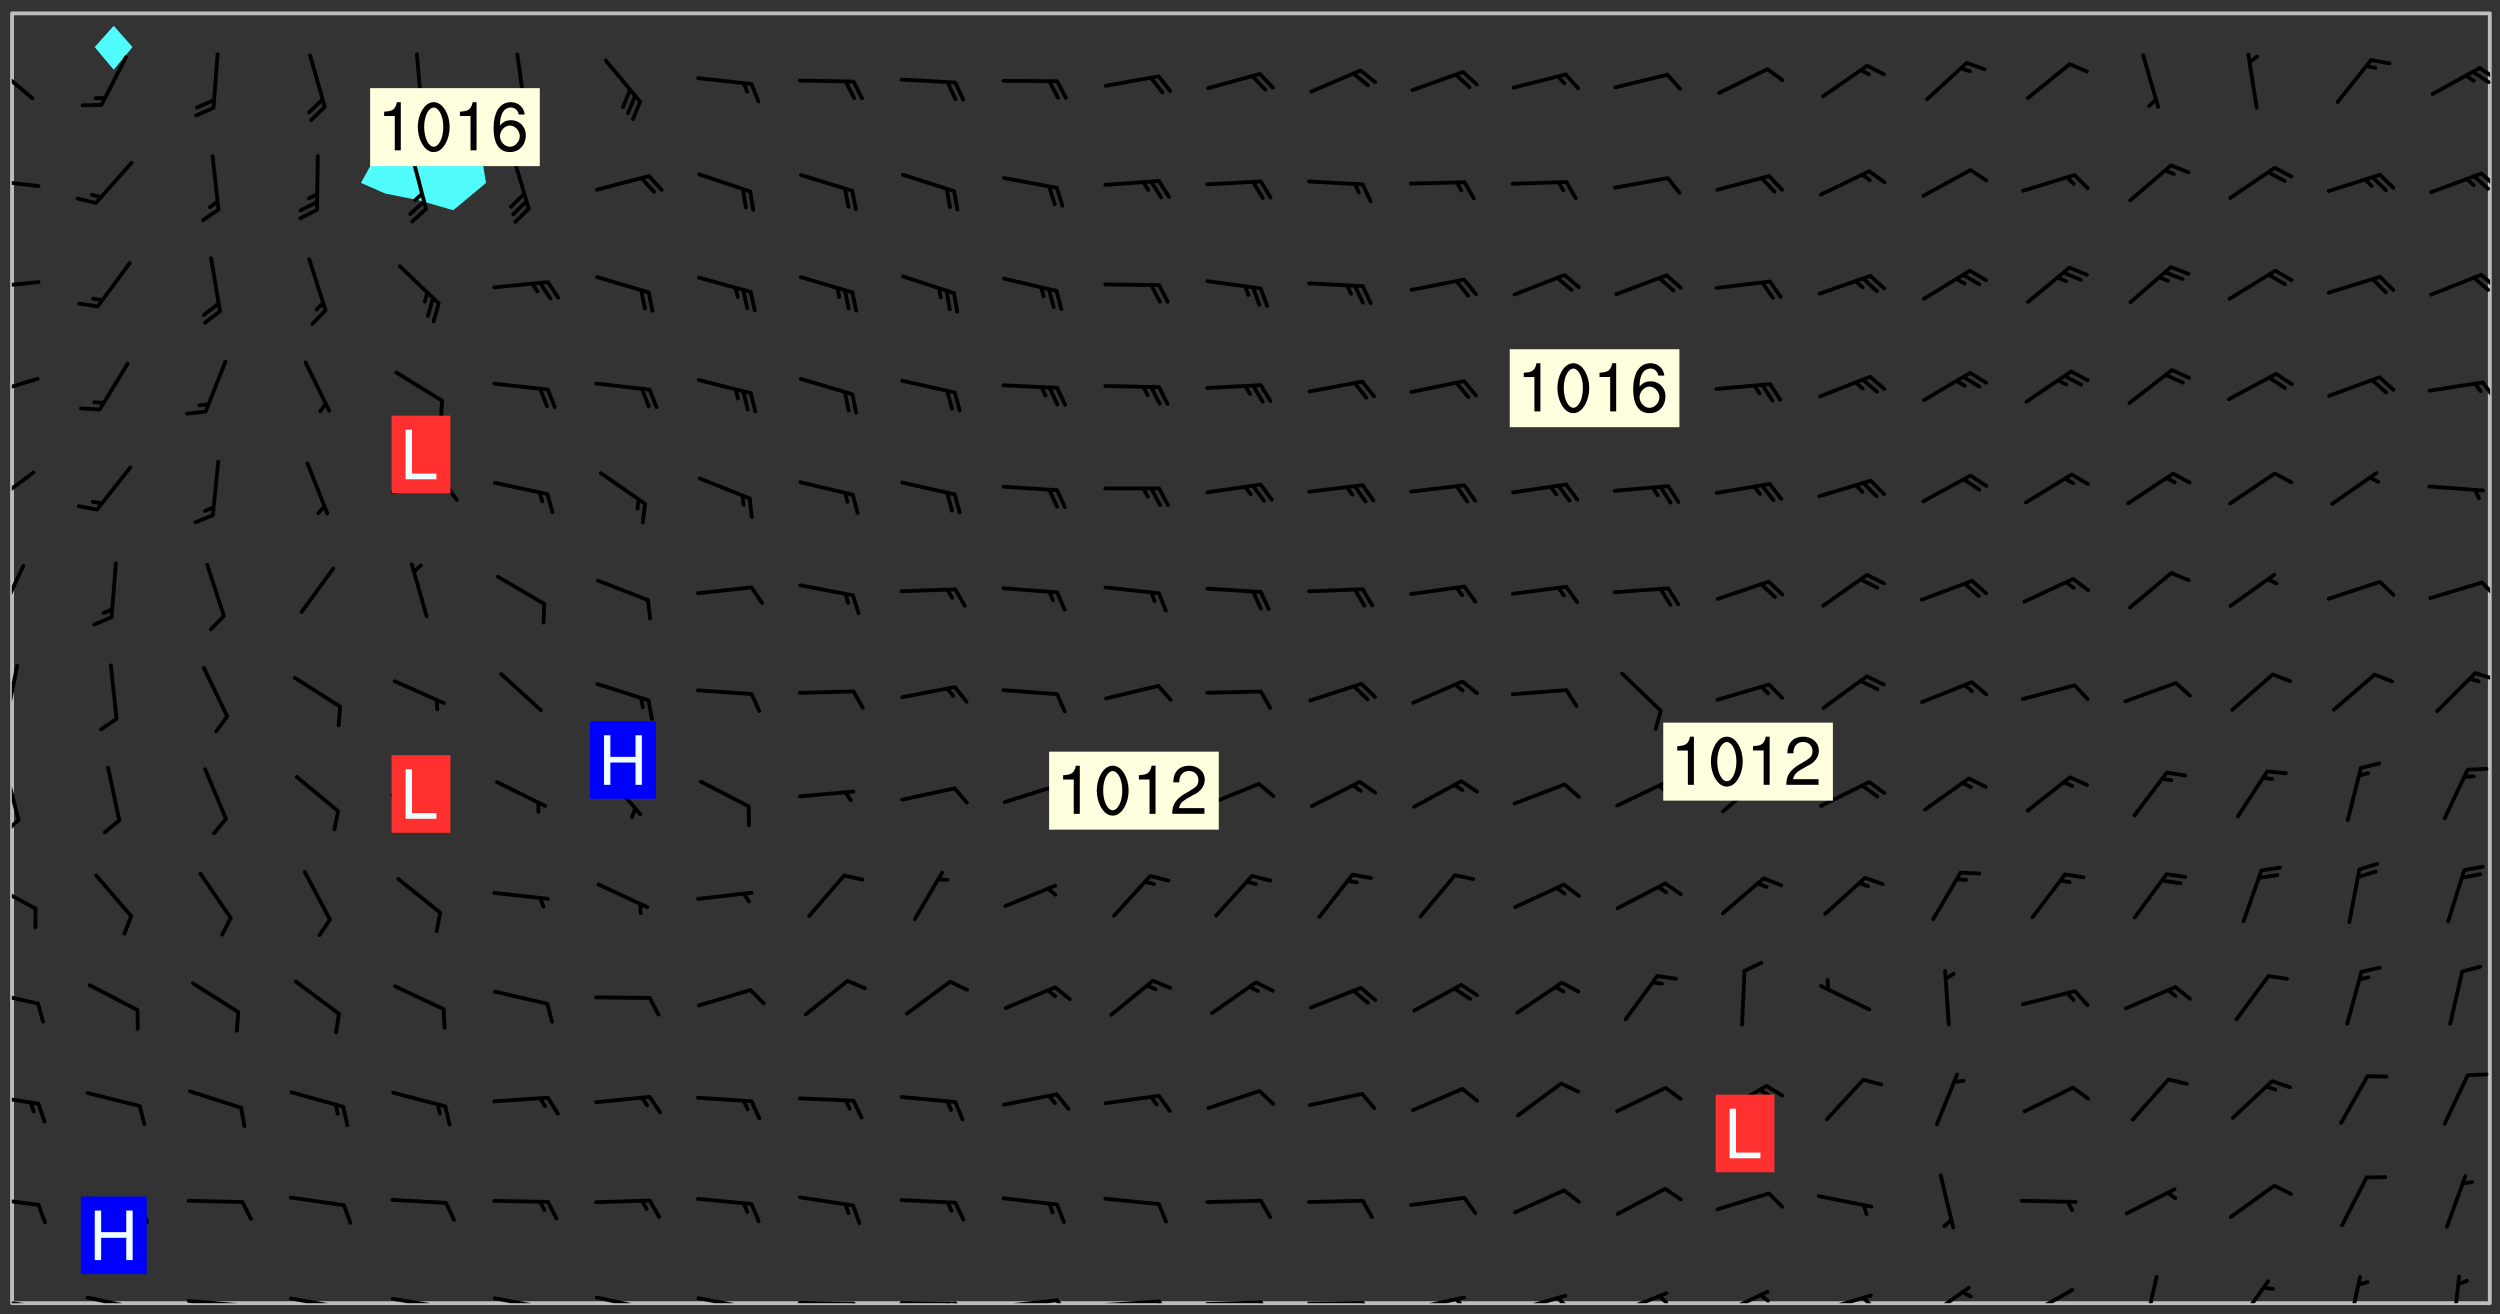 <svg xmlns="http://www.w3.org/2000/svg" role="img" xmlns:xlink="http://www.w3.org/1999/xlink" viewBox="142.45 309.95 326.84 171.84"><rect x="142.45" y="309.95" width="326.84" height="171.84" fill="#333333" stroke="none"/><defs><clipPath id="a"><path d="M144 311.672h1v168.656h-1zm0 0"/></clipPath><clipPath id="b"><path d="M144 311.672h324v168.656H144zm0 0"/></clipPath><clipPath id="c"><path d="M467 311.672h1v168.656h-1zm0 0"/></clipPath><clipPath id="d"><path d="M144 479h4v1.328h-4zm0 0"/></clipPath><clipPath id="e"><path d="M147 480h2v.328h-2zm0 0"/></clipPath><clipPath id="f"><path d="M146 480h2v.328h-2zm0 0"/></clipPath><clipPath id="g"><path d="M153 479h8v1.328h-8zm0 0"/></clipPath><clipPath id="h"><path d="M160 480h2v.328h-2zm0 0"/></clipPath><clipPath id="i"><path d="M166 479h9v1.328h-9zm0 0"/></clipPath><clipPath id="j"><path d="M173 480h3v.328h-3zm0 0"/></clipPath><clipPath id="k"><path d="M180 479h8v1.328h-8zm0 0"/></clipPath><clipPath id="l"><path d="M187 480h2v.328h-2zm0 0"/></clipPath><clipPath id="m"><path d="M186 480h2v.328h-2zm0 0"/></clipPath><clipPath id="n"><path d="M193 479h8v1.328h-8zm0 0"/></clipPath><clipPath id="o"><path d="M200 480h2v.328h-2zm0 0"/></clipPath><clipPath id="p"><path d="M199 480h2v.328h-2zm0 0"/></clipPath><clipPath id="q"><path d="M206 479h9v1.328h-9zm0 0"/></clipPath><clipPath id="r"><path d="M213 480h3v.328h-3zm0 0"/></clipPath><clipPath id="s"><path d="M220 479h8v1.328h-8zm0 0"/></clipPath><clipPath id="t"><path d="M227 480h2v.328h-2zm0 0"/></clipPath><clipPath id="u"><path d="M233 479h8v1.328h-8zm0 0"/></clipPath><clipPath id="v"><path d="M240 480h2v.328h-2zm0 0"/></clipPath><clipPath id="w"><path d="M246 480h9v.328h-9zm0 0"/></clipPath><clipPath id="x"><path d="M253 480h3v.328h-3zm0 0"/></clipPath><clipPath id="y"><path d="M260 480h8v.328h-8zm0 0"/></clipPath><clipPath id="z"><path d="M267 480h2v.328h-2zm0 0"/></clipPath><clipPath id="A"><path d="M266 480h2v.328h-2zm0 0"/></clipPath><clipPath id="B"><path d="M273 479h8v1.328h-8zm0 0"/></clipPath><clipPath id="C"><path d="M280 479h3v1.328h-3zm0 0"/></clipPath><clipPath id="D"><path d="M286 479h9v1.328h-9zm0 0"/></clipPath><clipPath id="E"><path d="M293 479h3v1.328h-3zm0 0"/></clipPath><clipPath id="F"><path d="M300 479h8v1.328h-8zm0 0"/></clipPath><clipPath id="G"><path d="M307 479h2v1.328h-2zm0 0"/></clipPath><clipPath id="H"><path d="M313 480h8v.328h-8zm0 0"/></clipPath><clipPath id="I"><path d="M320 480h3v.328h-3zm0 0"/></clipPath><clipPath id="J"><path d="M326 479h9v1.328h-9zm0 0"/></clipPath><clipPath id="K"><path d="M332 479h2v1.328h-2zm0 0"/></clipPath><clipPath id="L"><path d="M340 479h8v1.328h-8zm0 0"/></clipPath><clipPath id="M"><path d="M345 479h3v1.328h-3zm0 0"/></clipPath><clipPath id="N"><path d="M353 478h8v2.328h-8zm0 0"/></clipPath><clipPath id="O"><path d="M359 479h2v1.328h-2zm0 0"/></clipPath><clipPath id="P"><path d="M366 478h8v2.328h-8zm0 0"/></clipPath><clipPath id="Q"><path d="M372 479h2v1.328h-2zm0 0"/></clipPath><clipPath id="R"><path d="M380 479h8v1.328h-8zm0 0"/></clipPath><clipPath id="S"><path d="M385 479h3v1.328h-3zm0 0"/></clipPath><clipPath id="T"><path d="M393 478h8v2.328h-8zm0 0"/></clipPath><clipPath id="U"><path d="M406 478h8v2.328h-8zm0 0"/></clipPath><clipPath id="V"><path d="M422 476h3v4.328h-3zm0 0"/></clipPath><clipPath id="W"><path d="M434 477h6v3.328h-6zm0 0"/></clipPath><clipPath id="X"><path d="M449 476h3v4.328h-3zm0 0"/></clipPath><clipPath id="Y"><path d="M462 476h3v4.328h-3zm0 0"/></clipPath><clipPath id="Z"><path d="M144 466h4v2h-4zm0 0"/></clipPath><clipPath id="aa"><path d="M144 452h4v3h-4zm0 0"/></clipPath><clipPath id="ab"><path d="M144 439h4v3h-4zm0 0"/></clipPath><clipPath id="ac"><path d="M144 425h4v4h-4zm0 0"/></clipPath><clipPath id="ad"><path d="M144 410h2v8h-2zm0 0"/></clipPath><clipPath id="ae"><path d="M144 416h2v4h-2zm0 0"/></clipPath><clipPath id="af"><path d="M144 396h1v9h-1zm0 0"/></clipPath><clipPath id="ag"><path d="M465 397h3v2h-3zm0 0"/></clipPath><clipPath id="ah"><path d="M144 383h2v8h-2zm0 0"/></clipPath><clipPath id="ai"><path d="M466 385h2v4h-2zm0 0"/></clipPath><clipPath id="aj"><path d="M144 371h4v6h-4zm0 0"/></clipPath><clipPath id="ak"><path d="M144 359h4v3h-4zm0 0"/></clipPath><clipPath id="al"><path d="M466 359h2v4h-2zm0 0"/></clipPath><clipPath id="am"><path d="M144 346h4v2h-4zm0 0"/></clipPath><clipPath id="an"><path d="M466 345h2v3h-2zm0 0"/></clipPath><clipPath id="ao"><path d="M144 333h4v2h-4zm0 0"/></clipPath><clipPath id="ap"><path d="M466 332h2v3h-2zm0 0"/></clipPath><clipPath id="aq"><path d="M144 318h3v6h-3zm0 0"/></clipPath><clipPath id="ar"><path d="M466 318h2v3h-2zm0 0"/></clipPath><clipPath id="as"><path d="M465 319h3v2h-3zm0 0"/></clipPath><g id="at" clip-path="url(#clip1)"><path fill="#fff" fill-opacity="0" fill-rule="evenodd" d="M0 0h1000v1000H0zm0 0"/><path fill="#d3d3d3" fill-opacity="0" fill-rule="evenodd" d="M162.152 355.867l-.234.293.059.234.117.172.176.234.293.348.113.059.117-.172.059-.234.176-.176.465-.176h.699l.234.293.289.816.059.176.176.23.352.234.699.699.172.176.234.348.234.41.289.582.41.465.23.234.234.176.117.23.176.293.172 1.164v.234l.059.289.059.117.117.117.348.41.117.172.176.176.176.234.117.172.172.352.059.234.234.406.234-.059-.176.176-.059.93h-.582l-.234-.113-.348.113-.117.117-.059.293-.059.176-.117.172-.465.293-.059.234-.059.113v.645l.059.172v.41l.059.059v.406l.059.406.117.176.059.059.23.641-.059.293v.699l-.059.582v.234l-.059.23-.055.352v1.922l.055.117h.426l-.367.117-.023.352.891 1.168 1.742.539 1.34.359v.539l.09.809.535.715 1.52.27.891-.086.09 1.164.535.18 1.16-.18 2.055-.984 1.16-.363 1.879-.176 1.695-.18-.18.719-1.516.086-1.25.09-.805.27-1.074.809.27.719.535.898-.18.625-.266.809.266 1.078.625.898.805.18 1.25-.18-.266.723.098.504.055.293v.172l.059.293v.406l.176.117.352.117h.406l.293-.176.113-.117.059-.117.117-.23.059-.176.352-.465.23-.176.176-.059.176.059.059.176.117.988.055.469.059.172.117.234.176.059.816.059h.289l.117.234.059.406.059.352v1.105l.117.293.117.348.289.699.176.352.582.754.352.176.172.059.469.234.641.465.348.234.293.176.293.055.23.062.816.348.293.176.113.172.352.352.117.176.523.641v.289l.059.352v.348l.059.352.059.289.117.059.172.059h.176l.582.234.176.117.176.289.176.234.113.234.293.23.117.117v.41l.059.055.289.234.234.117.059.117.117.172.059.117.23.234.059.176.234.059.117.059-.117.113-.059.117v.117l-.117.293-.117.289v.582l.176.117.117.059.059.117.117.117.113.059.176.348.059.352.059.406v.176l-.059.176-.117.699v.172l.117.176.293.293h.406l.176.117.117.172.117.293v.234h-.527l-.23-.234h-.234l-.176.059-.059.699.059.348.117.176.176.41.117.23.289.469.176.055h.523l.234.059.758.641.059.293v.234l.059.059.23.348v.352l-.117.172v.293l.293.289.293.176.172.059.293.176.293.117.582.406.289.234.293.176.219.16.016.012.23.176.641.523.176.234.117.176.176.176.113.172v.641l.117.176.469.117.582.117.234.059.23.113.293.117.113.059.586.352.289.172.176.062.176.055.176.059.699.352.289.176.234.055.289.176.234.117.641.406.293.117.172.059.234.059.41.059.23.059.234.117.059.172-.41.176.469.059.059.293.113.234.176.055.234.059.176.059.406.117.641.234.117.172.059.234v.176l-.059.117-.059.406.234.234.117.059.348.117.641.23.176.117.289.117.176.176.234.465.582 1.105.176.176.348.176.176.117.352.117 1.047.523.234.059.465.113.293.059.465.176.758.582.234.234.348.465.176.176.289.234.816.699.293.176.289.289.293.176.293.289.695.641.176.176.293.234.289.234.469.289.641.582.348.234.234.293.348.348.352.465.934.992.348.406.117.176.234.059.113.117.645.176.23.113.234.059.293.176.23.117.934.699.406.406.234.176.406.176.234.117.816.348.348.234.234.117.293.289.23.117.758.352.352.172.23.059.293.117.234.059.871.176h.816l.469.23.172.059.875.699.465.117.293.059.176.059.23.059.469.059.348.059.352.059.406.059h.293l.172.059v.23l.176.176h.293l.348.059.352.059.699.117h.641l.465-.234.293-.176.172-.117.41-.172.289-.176.934-.465.469-.293.523-.293.465-.172.465-.176 1.051-.465.289-.117.41-.117.289-.117.527-.176 1.516-.699.582-.348.289-.059.293-.059.348-.117.875-.23.352-.117h.113l.234-.059.875-.234.234-.059h.812l.352-.059.816-.117.172-.059.352-.055.293-.059.23-.059.816-.176.176-.059h.348l.234-.059.465-.117.758-.172.234-.059h.348l.41-.117.289-.059 1.285-.059h.289l.41-.059.23-.059h.176l.875-.117h.406l.41-.117h.348l.352-.113.871-.059h1.75l1.047.289.41.117.289.117.352.117.289.117 1.051.172.289.059h.293l.293.059.172.059.41.059.172.059.117.059h.117l.117.059.352.059h.113l.41.066 1.922.395 1.926.395 1.52.449 1.695.719 2.145.805 1.605-.719 1.43-.805 1.16-1.078 1.25-.449 3.035-.719 1.875-.359 2.145-1.348 2.234-1.254 2.5-1.258 1.695-.449 1.785-.18 1.16-.27.625.539 1.34-.27.715-.988.984-1.344.445-.18.805-.359 1.875-.539 1.785-.449 1.25-.27 1.16-.09 1.699-.09 1.961-.27 1.25-.09h.539l.625-.09h.891l2.145-.18 2.41-.18 2.59-.09 1.695.18 1.609.09 1.43.359 1.16.719 1.875.988 1.16 1.527.266.715.629.09.355.898.535.539.535 1.527 1.074.359h.535l-.805.535.09 1.707.715 2.695.891.805.895.988.715 1.258 1.785.539 1.52-.18.355 1.344 1.609-.805.98-.539.27.27.316-.215.219-.145.801.449.449-.359h.355l.535-.27.539-.719.535-.27.625-.988 1.16.449.84.371 1.395.617 1.695-.18h1.605l1.785.09.18-1.707.535-1.344.805.27.492.848.402.406-.09.539v.359l.715.449.711-.27h1.43l.359.988.445 1.258.715 1.344 1.25.629 1.695.629.715-.18.18-.539.98-.09.449.359.086 1.258-.266.629-.535.18v.539l.715.984.266.539.984.988.801 1.078-.266.359-.09.898-.625 2.332-.355 2.066-.09 1.793-.18.719-.09.539v1.438l-.98 1.883-.359 1.707-.535.898-.805 1.168-.266.539 2.055 1.254.086.359-.355.539-.09-.18v.809l.09 1.438-.445.715-1.074.094-.266.715.535.898.805.719 1.16.809 1.34.27.445.359-.355.449-1.789-.09-1.25-.449-.715-.719-.625-.09-.176 3.59-.188 1.309h89.359V311.703h-55.27v49.082l.762.125 3.289.543 2.023 2.836v2.754l2.352.332 2.348.332h4.051l-1.379 4.16-2.023.707-2.023.703-.543.344-2.594 1.617-.188.117-2.023-2.078-.73-2.742-2.672-2.078-1.375-3.5-.066-.082-1.957-2.672 2.75-1.418v-49.082H294.422v91.414l.117.031.133.012.074.074.105.047.09.059.086.059.09.059.297.297.059.09.031.117.027.117.016.137-.031.117-.059.09-.059.086-.043.105-.047.102-.027.121v.145l.176.27.148.148.074.086.074.074.043.105.062.09.059.086.043.105.059.09.047.102.043.105.059.086.117.18.074.074.062.086.059.09.043.105.059.09.059.086.062.09.059.09.043.102.117.18.074.074.059.086.074.074.09.059.105.047h.148l.133-.016.133.016.102-.047.074-.074.047-.102-.016-.133v-.148l-.047-.105-.027-.117-.047-.102-.027-.121-.043-.102-.062-.09-.043-.102-.043-.105-.031-.117-.016-.133-.012-.137.086-.059.059-.086.121-.031.043.105.016.133v.117l.059.102.059.09.09.059.148.148.059.09.043.105-.012.102.086.059.105.047.086.059.09.059.074.074-.117.027-.105.047-.086.059-.074.074-.059.09-.062.086-.027.121-.047.102-.043.105-.031.117-.012.133-.016.133v.148l.027.117.047.105.043.102.059.09.074.074.09.059.074.074.09.059.059.09.043.105.047.102.117.031.133.016h.148l.117-.031.105.043.043.105.047.102.027.121L299.5 410l.027.117.031.121.027.117.105.043.102.047.133-.016.148.148.062.086.074.074.07.074.09.062.105.043.102.043.117.031.137.016.117-.031.074-.074.027-.117-.012-.133-.031-.121-.027-.117.043-.105h.117l.09.062.117.027h.148l.133.016h.148l.133.016.133-.016h.148l.133-.016.133-.012.137.012.117-.027.133-.016.191-.059-.059.176-.016.133-.027.121-.016.133-.059.086-.133.016-.105.047-.105.043-.117.031-.117.027-.266.031h-.148l-.133.016-.074.074.059.086.148.148.117.18.074.07.09.062.09.059.086.059.09.059.102.043.105.062.105.043.086.059.105.047.102.043.18.117.059.09-.043.102-.047.105.016.133.223.223.059.09.043.102.031.121.043.102.016.133.031.117.012.137.031.117.148.148.102.043.105.043.117.031.133.016.137.016h.117l.117-.031.09-.059.043-.105.047-.102.043-.105.031-.117.012-.133v-.148l-.012-.133-.016-.133-.031-.117-.043-.105-.047-.105-.043-.102-.043-.105-.016-.133.016-.133.027-.117.031-.117.027-.121.047-.102.09-.059.086-.062.074-.074.09-.059.223-.223.059-.086.074-.074.117-.18.059-.086v-.148l-.074-.074-.102-.047-.105-.043-.102-.043-.059-.09-.047-.105-.027-.117.09-.059.117-.031.102-.043.18-.117.148-.148.012-.133-.012-.105-.09-.059-.133.016h-.148l-.133.016-.133-.016-.121-.031-.086-.059-.074-.074-.059-.09-.062-.086-.117-.18-.059-.086.031-.121.086-.059.121-.031.059-.086v-.121l-.031-.117-.059-.09-.059-.086-.047-.105-.027-.117-.016-.133.059-.09.074-.074.09-.059.117-.18.074-.074.059-.086.148-.148.121-.031.133-.016.133.016.074.074.043.105.016.133-.031.117-.117.031-.133.012-.148.148-.043.105-.047.102-.027.121-.031.117v.148l.031.117.043.105.059.09.074.07.074.074.117.031.121.027.117-.027.133-.016h.117l.09.059.074.074.047.105.059.086.102.047.133.016.105.043.086.059-.012.105-.074.074-.18.117-.059.09-.09.059-.07.074-.074.074-.062.09-.027.117-.016.133.016.133-.016.133v.148l.016.133.027.117.031.121.074.074.09.059.086.059.09.059.117.031v.086l-.102.047-.09.059-.266.031-.117.027h-.148l-.105.043-.102.047-.059.09-.062.234-.012.133-.031.121-.016.133v.293l-.012.133.012.137.016.133.133.016.133.012.121.031.086.059.074.074.047.105.043.102.016.133v.445l-.016.133v.445l.031.266.027.117.016.133.031.117.086.211.031.266v.148l-.031.117-.027.117-.031.121-.027.117-.031.117-.031.121-.012.133-.016.133.09.059.117-.031.102.016.047.105-.031.266v.441l-.043.105-.047.105-.043.102-.043.105-.059.086-.031.121-.043.117-.031.117-.016.133.016.133.059.09.105.047.086.059.059.086-.012.137-.031.117-.043.102v.445l-.016.133v.148l-.031.117-.043.105-.027.117-.047.105-.043.102-.031.121-.027.117-.031.133-.031.117-.027.117-.043.105-.031.117-.031.121-.012.133-.016.133v.297l.027.117v.148l.047.398.027.117.059.09.121.031h.148l.133-.016.059.09v.117l-.059.09-.09.059-.102.043-.105.047-.09.059-.086.059-.137.016-.117-.031-.133-.016-.102.047-.062.086-.012.137-.016.133-.031.117-.027.117-.016.133-.031.121v.297l.016.133.031.117v.148l.012.133v.148l-.027.117-.047.102-.027.121-.031.117-.059.09-.074.074-.102.043-.105.047-.117.027-.121.031-.102-.047.059-.086.105-.047.027-.117.031-.117.027-.121.031-.117v-.148l.016-.133-.031-.117-.043-.105-.105.016-.074.074-.102.043-.09.062-.074.074-.043.102-.016.133-.031.117L304.25 426l-.031.117-.027.117-.031.121-.027.117-.031.117-.043.105-.09.059h-.09l-.117-.031-.031-.086.016-.137-.031-.117v-.148l-.012-.133v-.148l-.062-.234-.027-.121-.043-.102-.047-.105-.059-.086-.059-.09-.043-.105-.062-.086-.148-.148-.07-.074-.105-.047-.105-.043-.102-.043-.297-.297-.09-.074-.086-.059-.105-.043-.09-.062-.086-.059-.105-.043-.09-.059-.086-.062-.074-.07-.105-.047-.086-.059-.105-.043-.09-.062-.102-.043-.105-.043-.086-.059-.105-.047-.105-.043-.102-.047-.09-.059-.102-.043-.105-.043-.09-.062-.117-.027-.133-.016-.133.016H299.75l-.133.016-.117-.031-.09-.059-.074-.074-.09-.059-.102-.047h-.148l-.121-.027-.102-.043-.074-.074-.117-.18-.09-.059-.102-.043-.09-.062-.105-.043-.09-.059-.086-.059-.105-.047-.059-.086-.059-.09-.043-.105-.047-.102-.074-.074-.086-.059-.074-.074-.09-.059-.223-.223-.043-.105-.031-.266.105-.043h.145l.105.043.074.074.09.059.086.059.105.047.09.059.148.148.07.074.148.148.062.086.074.074.086.059.074.074.09.062.09.059.086.059.27.176.102.047.105.043.102.043.047-.074.059-.086.074-.074.07-.074.105.043.074.074.059.09.043.102.047.105.043.105.121.027.117-.027.074-.09.043-.105.059-.09.074-.074.105-.043.117-.027.133.012.09.059.148.148.059.09.043.105.047.102.043.105.043.102.105.047.105.043.133.016.086-.059.059-.09.074-.074.105-.043.117.027.105.047.102.043.105.043.102.047.18.117v.117l-.016.133.016.133.016.137.059.086.102.047.121.027.117.031h.148l.117-.031.059-.09.18-.117.059-.09.074-.074.059-.086.117-.18.18-.117.117.031.09.059.043.074-.016.133v.117l.09.059h.148l.133-.016.133-.012.266-.031.105-.043.117-.031.121-.027.074-.074.07-.074.062-.09-.016-.105-.047-.102-.102-.043-.105-.016-.117.027-.266.031h-.148l-.074-.074-.09-.059-.117-.031-.117-.027-.133-.016h-.148l-.133.016h-.297l-.105-.047-.148-.148-.043-.102-.059-.09.223-.223.086-.059.105-.043.117-.031.133-.016.133.016.137.016.102.043.133-.012.09-.062.102-.043.062-.09-.047-.102-.09-.059-.117-.031-.102-.043-.059-.09-.062-.09v-.117l.016-.133.105-.047.074-.07v-.121l-.09-.059-.031-.117.09-.059.074-.074.043-.105.059-.09.047-.102.016-.133v-.148l-.047-.105-.043-.102-.09-.059-.133-.016-.102-.043-.137-.016-.117-.031h-.445l-.133-.016-.133-.012-.133-.016-.117-.031h-.148l-.133-.016-.133-.012-.266-.031-.121-.043-.086-.059-.074-.074v-.148l.012-.133.105-.047.102-.043.133-.016h.152l.133-.016h.293l.121.031.102.043.09.059.234.062.121-.047.09-.059.102-.043.133-.016.105.043.102.047.133.012.121-.027h.145l.121-.031.117-.027.105-.047.074-.074.086-.059.148-.148.059-.086.047-.105.027-.117.016-.105-.102-.043-.09-.059-.117-.031-.105-.043-.09-.062-.074-.086-.074-.074-.102-.043-.105-.047-.102-.043-.059-.09-.047-.102-.086-.211-.062-.086-.059-.09-.074-.074-.086-.059h-.27l-.117.031-.09.059-.102.043-.133.016-.105-.016-.027-.117-.062-.09-.117-.031-.102-.043-.148-.148-.031-.117-.016-.105.074-.074.18-.117.117-.027.117-.031.137.016.102.043.105.043.102.047.105.043.117.031.133.016.117.027.133.016.105-.016.09-.059-.074-.074-.105-.043-.074-.074-.074-.09-.148-.148-.086-.059-.09-.059-.074-.074-.09-.059-.102-.047-.121-.027-.102-.047-.105-.043-.117-.031-.102-.043-.121-.031h-.148l-.117.031-.105.043-.086.062-.18.117-.086.059-.09.059-.105.047-.086.059-.105.043-.102.043-.105.047-.074.074-.059.09-.059.086-.047.105-.059.086-.074.074-.133-.012-.117-.031h-.117l-.074.074-.09.059-.074.074-.09.059-.086.059-.105.047-.102.043-.137.016-.102-.043-.148-.148-.105-.047h-.086l-.105.047-.102.043-.121.031-.117-.031-.074-.074v-.117l.031-.121.074-.07.059-.09.074-.074.117-.031.105-.043h.293l.133-.016.137-.016.102-.043.09-.059.102-.047.09-.059.133-.012.09.059.133.012.09-.059.086-.059.105-.043.09-.059.086-.062.09-.059.148-.148.059-.086.059-.09.105-.043.133-.016.117.027.121.031.059-.059.059-.09.031-.266.027-.117.105.012.133.016.102-.043.09-.059.059-.09.074-.074.059-.09.047-.102.012-.133-.012-.133-.047-.105-.148-.148-.059-.09-.059-.086-.043-.105v-.445l.016-.133v-.148l.012-.133-.059-.059-.09.059-.102-.043-.18-.117-.086-.059-.062-.09-.059-.09-.074-.074-.086-.059-.121.031-.102.012-.105.047-.086.059-.105.043-.148.148-.09.059-.086.059-.09.062-.105.043-.133.016v-.121l.105-.043.117-.031.074-.07.043-.105v-.148l-.027-.117-.148-.148-.133-.016h-.148l-.117.031-.105.043-.102.043-.09.062-.117.027-.074-.074.012-.133-.043-.102-.043-.105-.09-.059-.117.027-.121.031-.117.031-.102.043-.121.031-.102.043-.105.043-.09.059-.102.016v-.117l.016-.133-.059-.09-.074.043-.148.148-.059.09-.074.074-.047.105-.043.102-.074.074-.059.09-.074.074-.059.086-.074.074-.09.062-.074.07-.074.074-.102.016-.133.016-.105-.043v-.121l.148-.148.043-.102.059-.09.047-.102.043-.105.059-.09.031-.117.043-.102.031-.121.027-.117.047-.105.043-.102.043-.105.074-.07.09-.062.09-.059.102-.043h.297l.266-.031.105-.043-.074-.074-.117-.031-.105-.043-.09-.059-.102-.047-.09-.059-.102-.043-.105-.043-.09-.062-.086-.059-.105-.043-.102-.043-.121-.031-.117-.031-.102-.043L297.5 410.25l-.102-.043-.09-.059-.043-.105-.016-.133.102-.043.133-.016.137.016.133-.016.102-.043.059-.09.016-.105-.09-.059-.074-.074-.102-.043-.09-.059-.148-.148-.043-.105-.016-.133v-.293l-.059-.09-.09-.059-.074-.074-.043-.105-.031-.117-.059-.09-.074-.074-.117-.027-.074-.074-.09-.059-.09-.062-.086-.059-.074-.074-.059-.086-.047-.105-.086-.059-.148-.148-.195-.059-.133.016-.102.043-.074.074-.047.102-.043.105-.059.09-.059.086-.297.297-.09.059h-.086l-.062-.086-.043-.105.031-.117.059-.09.027-.117-.012-.133-.09-.062-.105.047-.117.027-.117.031-.27.176-.102.047-.117.027-.105.047-.09.059-.102.043-.059-.086-.047-.105.016-.133.047-.105.07-.074.074-.07.059-.09v-.148l-.043-.105h-.238l-.102.047-.031.117-.027.117-.031.121-.074.043-.133.016-.074-.047-.043-.102-.043-.105-.047-.102-.043-.105-.121.031-.102.043-.133.016-.117.031-.105.043-.09.059-.102.047-.121.027-.133.016-.102-.043-.059-.09-.047-.105-.043-.102-.043-.105v-.117l.059-.09.086-.059.18-.117.102-.047.105-.043.105-.059.102-.043.09-.062.102-.043.105-.059.102-.047.09-.059.105-.043.102-.043.09-.062.102-.043.137-.016.117.031.102.043.121.031.102.043.105.047.102.043.105.043.102.047.105.043.102.043.105.047.086.059.105.043.117.031.105.043.102.047.09.059.105.043.102.043.105.047.117.027.102.047.121.027h.148l.086-.059.016-.102.059-.09-.027-.117-.074-.074-.117-.18-.074-.074-.09-.074-.18-.117-.086-.059-.105-.043-.102-.047-.27-.176-.059-.09-.074-.074-.059-.09-.043-.102-.031-.117-.016-.137v-.562l-.012-.133-.016-.133-.031-.117-.016-.133-.012-.133-.031-.121-.223-.223-.059-.086-.016-.105.031-.117.133-.016v-91.414H172.992v1.453l-.059.234-.352 1.051-.172.523-.117.348-.176.41-.117.172-.234.293-.23.059h-.352l-.117.059-.23.406v.293l.117.176.23.23.117.234.641.758.293.465.176.234.23.352.234.348.641.816.176.465.172.41.117.695.176.469.117 1.398.059.465v.875l.117 1.047v4.781l-.059.465-.352 1.281-.176.523-.113.41-.352.93L172.934 336l-.234.582-.117.176-.172.348-.176.406-.352.816-.059.293-.113.293-.117.289-.059.176-.117.875-.059.406-.059.117-.059.176-.059.172-.23.527-.117.172v.234l-.117.234-.059.172-.176.586v.289l-.059.176v.293l-.059.113-.059.527v.172l-.055.234v2.621l-.176.816-.117.176-.176.234-.117.172-.113.234-.586.934-.23.289-.293.465-.176.234-.289.352-.352.699-.113.23-.176.41-.176.23-.406.527-.816.699-.293.172-.289.234-.176.117-.176.176-.523.406-.527.176-.172.176-.234.055-.641.176h-.758m12.211 31.023l-1.074.449.359.895 1.25-.715.445-.539-.98-.09"/><path fill="#d3d3d3" fill-opacity="0" fill-rule="evenodd" d="M201.508 416.598h-.895l.449.629.98.359.805-.09.445-.988-.176.09-.715-.355-.895.355m154.621 59.07l-.059-.523v-.293l.113-.293.059-.23.469-.469h.113l.117-.113.117-.059h.176l.234-.059h.348l.234.059.117.059.23.172.059.176.117.582v.293l-.117.176-.172.289-.176.176-.527.523-.23.234-.117.059h-.176l-.117-.059-.406-.293-.176-.117-.117-.059-.059-.113-.055-.117m6.641-10.957l-.059-.172v-1.109l.059-.172.176-.059.172-.059h.176l.234-.059.117.059.059.699-.059.172-.117.176-.117.059-.234.523-.113.059h-.234l-.059-.117m9.613-14.391l-.117-.176v-.699l.293-.875.117-.172.176-.352.113-.23.117-.293.352-.758.117-.23.172-.234h.176l.117-.059h.641l.117.059.234.234.172.113.352.293.117.117.113.176v.113l.117.059.117.117v.699l-.059.176v.23l-.059.176-.348 1.051-.117.23-.117.234-.117.059-.23.234-.641.289h-.875l-.41-.117-.641-.465"/><path fill="none" stroke="#bebebe" stroke-linecap="round" stroke-linejoin="round" stroke-miterlimit="10" stroke-width=".5" d="M467.957 311.695H144.027v168.625h323.93v-168.625"/><g clip-path="url(#a)"><path fill="#fff" fill-opacity="0" fill-rule="evenodd" d="M144 475.891v4.438h.004H144V311.672h.004H144v164.219"/></g><g clip-path="url(#b)"><path fill="#fff" fill-opacity="0" fill-rule="evenodd" d="M144.004 480.328V311.672h13.312v1.648l-2.488 2.789 2.488 2.961 2.457-2.961-2.457-2.789v-1.648h44.383v13.609l-4.438.559-4.441 2.785-.73.801-2.449 4.438 3.18 1.395 4.441.887 4.438 1.297 4.297-3.578-.746-4.438-3.551-4.145v-13.609h266.297v168.656H144.004"/></g><path fill="#50fcfc" fill-rule="evenodd" d="M157.316 319.07l-2.488-2.961 2.488-2.789 2.457 2.789-2.457 2.961m35.504 16.188l-3.18-1.395 2.449-4.438.73-.801 4.441-2.785 4.438-.559v4.055l-1.238.09 1.238 1.059.074-1.059-.074-.09v-4.055l3.551 4.145.746 4.438-4.297 3.578-4.438-1.297-4.441-.887"/><path fill="#00e8fc" fill-rule="evenodd" d="M201.699 330.484l-1.238-1.059 1.238-.09.074.09-.074 1.059"/><g clip-path="url(#c)"><path fill="#fff" fill-opacity="0" fill-rule="evenodd" d="M467.996 480.328H468V311.672h-.004H468v168.656h-.004"/></g><g clip-path="url(#d)"><path fill="none" stroke="#000" stroke-linecap="round" stroke-linejoin="round" stroke-miterlimit="10" stroke-width=".5" d="M147.473 480.855l-6.945-1.055"/></g><g clip-path="url(#e)"><path fill="none" stroke="#000" stroke-linecap="round" stroke-linejoin="round" stroke-miterlimit="10" stroke-width=".5" d="M147.473 480.855l.812 2.316"/></g><g clip-path="url(#f)"><path fill="none" stroke="#000" stroke-linecap="round" stroke-linejoin="round" stroke-miterlimit="10" stroke-width=".5" d="M146.461 480.703l.41 1.156"/></g><g clip-path="url(#g)"><path fill="none" stroke="#000" stroke-linecap="round" stroke-linejoin="round" stroke-miterlimit="10" stroke-width=".5" d="M160.75 481.074l-6.867-1.488"/></g><g clip-path="url(#h)"><path fill="none" stroke="#000" stroke-linecap="round" stroke-linejoin="round" stroke-miterlimit="10" stroke-width=".5" d="M160.75 481.074l.664 2.359"/></g><g clip-path="url(#i)"><path fill="none" stroke="#000" stroke-linecap="round" stroke-linejoin="round" stroke-miterlimit="10" stroke-width=".5" d="M174.133 480.625l-7.004-.594"/></g><g clip-path="url(#j)"><path fill="none" stroke="#000" stroke-linecap="round" stroke-linejoin="round" stroke-miterlimit="10" stroke-width=".5" d="M174.133 480.625l.965 2.258"/></g><g clip-path="url(#k)"><path fill="none" stroke="#000" stroke-linecap="round" stroke-linejoin="round" stroke-miterlimit="10" stroke-width=".5" d="M187.402 480.949l-6.914-1.242"/></g><g clip-path="url(#l)"><path fill="none" stroke="#000" stroke-linecap="round" stroke-linejoin="round" stroke-miterlimit="10" stroke-width=".5" d="M187.402 480.949l.754 2.336"/></g><g clip-path="url(#m)"><path fill="none" stroke="#000" stroke-linecap="round" stroke-linejoin="round" stroke-miterlimit="10" stroke-width=".5" d="M186.398 480.77l.375 1.168"/></g><g clip-path="url(#n)"><path fill="none" stroke="#000" stroke-linecap="round" stroke-linejoin="round" stroke-miterlimit="10" stroke-width=".5" d="M200.727 480.902l-6.934-1.148"/></g><g clip-path="url(#o)"><path fill="none" stroke="#000" stroke-linecap="round" stroke-linejoin="round" stroke-miterlimit="10" stroke-width=".5" d="M200.727 480.902l.785 2.324"/></g><g clip-path="url(#p)"><path fill="none" stroke="#000" stroke-linecap="round" stroke-linejoin="round" stroke-miterlimit="10" stroke-width=".5" d="M199.719 480.734l.391 1.164"/></g><g clip-path="url(#q)"><path fill="none" stroke="#000" stroke-linecap="round" stroke-linejoin="round" stroke-miterlimit="10" stroke-width=".5" d="M214.027 480.977l-6.906-1.293"/></g><g clip-path="url(#r)"><path fill="none" stroke="#000" stroke-linecap="round" stroke-linejoin="round" stroke-miterlimit="10" stroke-width=".5" d="M214.027 480.977l.734 2.34"/></g><g clip-path="url(#s)"><path fill="none" stroke="#000" stroke-linecap="round" stroke-linejoin="round" stroke-miterlimit="10" stroke-width=".5" d="M227.324 481.078l-6.867-1.496"/></g><g clip-path="url(#t)"><path fill="none" stroke="#000" stroke-linecap="round" stroke-linejoin="round" stroke-miterlimit="10" stroke-width=".5" d="M227.324 481.078l.664 2.359"/></g><g clip-path="url(#u)"><path fill="none" stroke="#000" stroke-linecap="round" stroke-linejoin="round" stroke-miterlimit="10" stroke-width=".5" d="M240.656 481l-6.898-1.34"/></g><g clip-path="url(#v)"><path fill="none" stroke="#000" stroke-linecap="round" stroke-linejoin="round" stroke-miterlimit="10" stroke-width=".5" d="M240.656 481l.715 2.344"/></g><g clip-path="url(#w)"><path fill="none" stroke="#000" stroke-linecap="round" stroke-linejoin="round" stroke-miterlimit="10" stroke-width=".5" d="M254.035 480.379l-7.027-.102"/></g><g clip-path="url(#x)"><path fill="none" stroke="#000" stroke-linecap="round" stroke-linejoin="round" stroke-miterlimit="10" stroke-width=".5" d="M254.035 480.379l1.121 2.184"/></g><g clip-path="url(#y)"><path fill="none" stroke="#000" stroke-linecap="round" stroke-linejoin="round" stroke-miterlimit="10" stroke-width=".5" d="M267.348 480.359l-7.027-.059"/></g><g clip-path="url(#z)"><path fill="none" stroke="#000" stroke-linecap="round" stroke-linejoin="round" stroke-miterlimit="10" stroke-width=".5" d="M267.348 480.359l1.137 2.176"/></g><g clip-path="url(#A)"><path fill="none" stroke="#000" stroke-linecap="round" stroke-linejoin="round" stroke-miterlimit="10" stroke-width=".5" d="M266.328 480.348l.566 1.09"/></g><g clip-path="url(#B)"><path fill="none" stroke="#000" stroke-linecap="round" stroke-linejoin="round" stroke-miterlimit="10" stroke-width=".5" d="M280.645 479.941l-6.984.773"/></g><g clip-path="url(#C)"><path fill="none" stroke="#000" stroke-linecap="round" stroke-linejoin="round" stroke-miterlimit="10" stroke-width=".5" d="M280.645 479.941l1.383 2.023"/></g><g clip-path="url(#D)"><path fill="none" stroke="#000" stroke-linecap="round" stroke-linejoin="round" stroke-miterlimit="10" stroke-width=".5" d="M293.973 480.098l-7.012.465"/></g><g clip-path="url(#E)"><path fill="none" stroke="#000" stroke-linecap="round" stroke-linejoin="round" stroke-miterlimit="10" stroke-width=".5" d="M293.973 480.098l1.293 2.082"/></g><g clip-path="url(#F)"><path fill="none" stroke="#000" stroke-linecap="round" stroke-linejoin="round" stroke-miterlimit="10" stroke-width=".5" d="M307.293 480.223l-7.023.211"/></g><g clip-path="url(#G)"><path fill="none" stroke="#000" stroke-linecap="round" stroke-linejoin="round" stroke-miterlimit="10" stroke-width=".5" d="M307.293 480.223l1.215 2.133"/></g><g clip-path="url(#H)"><path fill="none" stroke="#000" stroke-linecap="round" stroke-linejoin="round" stroke-miterlimit="10" stroke-width=".5" d="M320.609 480.293l-7.027.074"/></g><g clip-path="url(#I)"><path fill="none" stroke="#000" stroke-linecap="round" stroke-linejoin="round" stroke-miterlimit="10" stroke-width=".5" d="M320.609 480.293l1.176 2.152"/></g><g clip-path="url(#J)"><path fill="none" stroke="#000" stroke-linecap="round" stroke-linejoin="round" stroke-miterlimit="10" stroke-width=".5" d="M333.844 479.574l-6.863 1.508"/></g><g clip-path="url(#K)"><path fill="none" stroke="#000" stroke-linecap="round" stroke-linejoin="round" stroke-miterlimit="10" stroke-width=".5" d="M332.844 479.797l.797.934"/></g><g clip-path="url(#L)"><path fill="none" stroke="#000" stroke-linecap="round" stroke-linejoin="round" stroke-miterlimit="10" stroke-width=".5" d="M347.102 479.355l-6.75 1.945"/></g><g clip-path="url(#M)"><path fill="none" stroke="#000" stroke-linecap="round" stroke-linejoin="round" stroke-miterlimit="10" stroke-width=".5" d="M346.121 479.641l.852.879"/></g><g clip-path="url(#N)"><path fill="none" stroke="#000" stroke-linecap="round" stroke-linejoin="round" stroke-miterlimit="10" stroke-width=".5" d="M360.305 479.031l-6.527 2.594"/></g><g clip-path="url(#O)"><path fill="none" stroke="#000" stroke-linecap="round" stroke-linejoin="round" stroke-miterlimit="10" stroke-width=".5" d="M359.355 479.41l.938.793"/></g><g clip-path="url(#P)"><path fill="none" stroke="#000" stroke-linecap="round" stroke-linejoin="round" stroke-miterlimit="10" stroke-width=".5" d="M373.531 478.824l-6.352 3.008"/></g><g clip-path="url(#Q)"><path fill="none" stroke="#000" stroke-linecap="round" stroke-linejoin="round" stroke-miterlimit="10" stroke-width=".5" d="M372.609 479.262l.984.734"/></g><g clip-path="url(#R)"><path fill="none" stroke="#000" stroke-linecap="round" stroke-linejoin="round" stroke-miterlimit="10" stroke-width=".5" d="M387.035 479.32l-6.73 2.02"/></g><g clip-path="url(#S)"><path fill="none" stroke="#000" stroke-linecap="round" stroke-linejoin="round" stroke-miterlimit="10" stroke-width=".5" d="M386.059 479.613l.863.871"/></g><g clip-path="url(#T)"><path fill="none" stroke="#000" stroke-linecap="round" stroke-linejoin="round" stroke-miterlimit="10" stroke-width=".5" d="M399.852 478.297l-5.73 4.066"/></g><path fill="none" stroke="#000" stroke-linecap="round" stroke-linejoin="round" stroke-miterlimit="10" stroke-width=".5" d="M399.02 478.887l1.094.551"/><g clip-path="url(#U)"><path fill="none" stroke="#000" stroke-linecap="round" stroke-linejoin="round" stroke-miterlimit="10" stroke-width=".5" d="M413.363 478.605l-6.125 3.445"/></g><g clip-path="url(#V)"><path fill="none" stroke="#000" stroke-linecap="round" stroke-linejoin="round" stroke-miterlimit="10" stroke-width=".5" d="M424.391 476.902l-1.547 6.855"/></g><g clip-path="url(#W)"><path fill="none" stroke="#000" stroke-linecap="round" stroke-linejoin="round" stroke-miterlimit="10" stroke-width=".5" d="M438.969 477.465l-4.074 5.727"/></g><path fill="none" stroke="#000" stroke-linecap="round" stroke-linejoin="round" stroke-miterlimit="10" stroke-width=".5" d="M438.375 478.301l1.219.156"/><g clip-path="url(#X)"><path fill="none" stroke="#000" stroke-linecap="round" stroke-linejoin="round" stroke-miterlimit="10" stroke-width=".5" d="M450.996 476.895l-1.496 6.867"/></g><path fill="none" stroke="#000" stroke-linecap="round" stroke-linejoin="round" stroke-miterlimit="10" stroke-width=".5" d="M450.777 477.895l1.18-.332"/><g clip-path="url(#Y)"><path fill="none" stroke="#000" stroke-linecap="round" stroke-linejoin="round" stroke-miterlimit="10" stroke-width=".5" d="M463.945 476.836l-.77 6.984"/></g><path fill="none" stroke="#000" stroke-linecap="round" stroke-linejoin="round" stroke-miterlimit="10" stroke-width=".5" d="M463.836 477.852l1.141-.453"/><g clip-path="url(#Z)"><path fill="none" stroke="#000" stroke-linecap="round" stroke-linejoin="round" stroke-miterlimit="10" stroke-width=".5" d="M147.484 467.477l-6.969-.926"/></g><path fill="none" stroke="#000" stroke-linecap="round" stroke-linejoin="round" stroke-miterlimit="10" stroke-width=".5" d="M147.484 467.477l.855 2.297m12.465-2.344l-6.977-.832m6.977.832l.887 2.289m12.453-2.621l-7.027-.168m7.027.168l1.098 2.191m12.18-1.773l-6.953-1.004m6.953 1.004l.832 2.309m12.516-2.617l-7.016-.387m7.016.387l1.031 2.227m12.289-2.359l-7.027-.121m7.027.121l1.113 2.184m-2.137-2.203l.559 1.094m13.777-1.242l-7.023.215m7.023-.215l1.219 2.129m-2.242-2.098l.609 1.062m13.715-.645l-6.996-.684m6.996.684l.934 2.27m-1.953-2.367l.469 1.133m13.84-.844l-6.945-1.066m6.945 1.066l.809 2.316m-1.816-2.473l.402 1.16m13.957-1.371l-7.02-.332m7.02.332l1.051 2.219m-2.07-2.266l.523 1.109m13.793-.82l-6.98-.816m6.98.816l.895 2.285m-1.91-2.402l.445 1.141m13.891-1.074l-6.992-.715m6.992.715l.926 2.273m12.406-2.723l-7.023.184m7.023-.184L308.5 469.059m12.109-2.129l-7.027.168m7.027-.168l1.203 2.141m12.082-2.527l-6.965.941m6.965-.941l1.43 1.996m11.605-2.969l-6.406 2.887m6.406-2.887l1.941 1.5m11.273-1.699l-6.207 3.285m6.207-3.285l2.035 1.375m11.535-.766l-6.719 2.066m6.719-2.066l1.738 1.734m11.664-.016l-6.891-1.371m5.887 1.172l.355 1.172m11.34 1.758l-1.645-6.832m1.402 5.84l-.918.812m17.164-3.16l-7.023-.152m6.004.129l.551 1.098m13.41-2.73l-6.277 3.16m5.367-2.699l1 .707m12.938-1.641l-5.699 4.105m5.699-4.105l2.203 1.086m9.867-2.16l-3.207 6.254m3.207-6.254l2.453-.035m10.457-.141l-2.398 6.605m2.047-5.645L465.625 464.5"/><g clip-path="url(#aa)"><path fill="none" stroke="#000" stroke-linecap="round" stroke-linejoin="round" stroke-miterlimit="10" stroke-width=".5" d="M147.469 454.25l-6.938-1.102"/></g><path fill="none" stroke="#000" stroke-linecap="round" stroke-linejoin="round" stroke-miterlimit="10" stroke-width=".5" d="M147.469 454.25l.801 2.32m-1.809-2.48l.398 1.16m13.863-.703l-6.816-1.699m6.816 1.699l.598 2.383m12.656-2.16l-6.691-2.145m6.691 2.145l.434 2.414m12.918-2.539l-6.766-1.891m6.766 1.891l.527 2.398m-1.512-2.672l.262 1.195m14.055-.98l-6.801-1.777m6.801 1.777l.566 2.391m-1.555-2.648l.281 1.195m14.129-2.066l-7.012.484m7.012-.484l1.297 2.082m-2.316-2.012l.648 1.039m13.676-1.223l-6.992.707m6.992-.707l1.363 2.043m-2.383-1.938l.684 1.02m13.66-.543l-7.012-.457m7.012.457l1.008 2.238m-2.027-2.305l.504 1.121m13.836-1.133l-7.02-.297m7.02.297l1.059 2.211m-2.082-2.254l.531 1.105m13.797-.887l-7-.652m7 .652l.945 2.266m-1.965-2.359l.473 1.133m13.809-2.039l-6.895 1.352m6.895-1.352l1.547 1.902m-2.551-1.707l.773.953m13.578-.961l-6.961.977m6.961-.977l1.441 1.984m-2.453-1.844l.719.992m13.461-1.762l-6.664 2.234m6.664-2.234l1.781 1.684m11.637-1.309l-6.871 1.484m6.871-1.484l1.582 1.875m11.527-2.52l-6.457 2.773m6.457-2.773l1.91 1.539m11-2.242l-5.652 4.176m5.652-4.176l2.215 1.059m11.441-.492l-6.332 3.047m6.332-3.047l1.977 1.449m11.199-1.707l-6.055 3.562m6.055-3.562l2.094 1.281m-2.973-.766l1.047.645m12.504-1.961l-4.766 5.164m4.766-5.164l2.375.625m9.879-1.297l-2.645 6.508m2.262-5.562l1.219-.125m14.309.883l-6.305 3.098m6.305-3.098l1.992 1.438m10.504-2.512l-4.668 5.25m4.668-5.25l2.387.578m11.164-.352l-5.137 4.793m5.137-4.793l2.32.801M438.754 452l1.16.398m12.062-1.758l-3.461 6.117m3.461-6.117l2.453.066m10.637-.184l-3.012 6.348m3.012-6.348l2.453-.109"/><g clip-path="url(#ab)"><path fill="none" stroke="#000" stroke-linecap="round" stroke-linejoin="round" stroke-miterlimit="10" stroke-width=".5" d="M147.426 441.156l-6.852-1.543"/></g><path fill="none" stroke="#000" stroke-linecap="round" stroke-linejoin="round" stroke-miterlimit="10" stroke-width=".5" d="M147.426 441.156l.648 2.367m12.359-1.52l-6.234-3.242m6.234 3.242l.023 2.453m13.141-2.195l-5.938-3.758m5.938 3.758l-.184 2.449m13.348-2.227l-5.633-4.203m5.633 4.203l-.371 2.426m14.051-3.035l-6.363-2.984m6.363 2.984l.125 2.449M214 441.176l-6.848-1.586M214 441.176l.633 2.371m12.77-3.129l-7.023-.07m7.023.07l1.133 2.18m12.039-3.219l-6.734 2.008m6.734-2.008l1.723 1.75m10.965-2.945l-5.48 4.398m5.48-4.398l2.254.969m11.148-.855l-5.656 4.172m5.656-4.172l2.211 1.059m11.516-.336l-6.477 2.727m6.477-2.727l1.902 1.551m-2.848-1.152l.953.773m12.789-2.027l-5.445 4.441m5.445-4.441l2.262.949m-3.055-.305l1.133.477m13.133-.914l-5.758 4.027m5.758-4.027l2.188 1.113m-3.023-.527l1.09.559m13.449-.422l-6.535 2.582m6.535-2.582l1.867 1.59m-2.816-1.215l1.867 1.59m12.215-2.359l-6.168 3.367m6.168-3.367l2.047 1.348m-2.945-.859l2.051 1.352m11.992-2.117l-5.828 3.922m5.828-3.922l2.164 1.156m-3.012-.586l1.082.578m12.242-2.023l-4.152 5.672m4.152-5.672l2.426.352m-3.031.477l1.215.172m10.789-1.672l-.316 7.02m.316-7.02l2.215-1.055m7.781 3.027l6.32 3.074m-5.402-2.629l-.043-1.227m15.363-1.188l.473 7.012m-.402-5.992l1.043-.648m15.844 2.277l-6.812 1.715m6.812-1.715l1.648 1.82m-2.637-1.57l.82.91m13.305-1.699l-6.453 2.789m6.453-2.789l1.914 1.535m-2.855-1.129l.961.766m12.152-2.605l-4.168 5.656m4.168-5.656l2.426.359m9.734-.918l-1.855 6.777m1.855-6.777l2.395-.539m-2.664 1.523l1.195-.27m12.25-.75l-1.578 6.848m1.578-6.848l2.371-.637"/><g clip-path="url(#ac)"><path fill="none" stroke="#000" stroke-linecap="round" stroke-linejoin="round" stroke-miterlimit="10" stroke-width=".5" d="M147.094 428.734l-6.188-3.328"/></g><path fill="none" stroke="#000" stroke-linecap="round" stroke-linejoin="round" stroke-miterlimit="10" stroke-width=".5" d="M147.094 428.734l-.012 2.453m12.52-1.453l-4.574-5.332m4.574 5.332l-.895 2.285m13.914-2.055l-3.98-5.793m3.98 5.793l-1.133 2.176m14.098-1.965l-3.281-6.215m3.281 6.215l-1.375 2.031M200 429.27l-5.477-4.402M200 429.27l-.461 2.41m14.527-4.223l-6.984-.773m5.969.66l.453 1.141m13.574.062l-6.375-2.957m5.445 2.527l.066 1.227m14.48-2.68l-6.98.809m5.965-.691l.695 1.012m12.441-3.383l-4.594 5.316m4.594-5.316l2.395.543m10.406-.914l-3.562 6.059m3.043-5.176l1.227.051m14.082.773l-6.512 2.648m5.562-2.266l.941.785m12.434-2.441l-4.734 5.191m4.734-5.191l2.379.605m-3.066.148l1.188.305m12.809-1.066l-4.719 5.207m4.719-5.207l2.379.605m-3.066.152l1.191.301m12.617-1.219l-4.332 5.527m4.332-5.527l2.418.43m-3.047.375l1.207.215m12.824-.953l-4.504 5.395m4.504-5.395l2.398.504m11.852.719l-6.379 2.949m6.379-2.949l1.957 1.484m-2.883-1.055l.977.742m13.191-1.32l-6.23 3.246m6.23-3.246l2.023 1.391m-2.93-.918l1.012.695m12.766-1.828l-5.34 4.566m5.34-4.566l2.281.895m-3.059-.23l1.141.449m12.887-1.188l-5.211 4.715m5.211-4.715l2.309.832m-3.066-.145l1.152.414m12.098-1.77l-3.566 6.051m3.566-6.051l2.453.105m-2.973.773l1.227.055m12.945-.711l-4.242 5.605m4.242-5.605l2.422.391m-3.039.426l1.211.195m12.688-1.035l-4.176 5.652m4.176-5.652l2.43.359m-3.035.465l2.426.359m10.574-1.672l-2.332 6.629m2.332-6.629l2.426-.367m-2.766 1.332l2.426-.367m10.719-.734l-1.309 6.902m1.309-6.902l2.344-.73m-2.535 1.734l2.344-.727m11.555-.18l-2.094 6.707m2.094-6.707l2.41-.453m-2.715 1.43l2.41-.453"/><g clip-path="url(#ad)"><path fill="none" stroke="#000" stroke-linecap="round" stroke-linejoin="round" stroke-miterlimit="10" stroke-width=".5" d="M144.879 417.156l-1.758-6.805"/></g><g clip-path="url(#ae)"><path fill="none" stroke="#000" stroke-linecap="round" stroke-linejoin="round" stroke-miterlimit="10" stroke-width=".5" d="M144.879 417.156l-1.812 1.656"/></g><path fill="none" stroke="#000" stroke-linecap="round" stroke-linejoin="round" stroke-miterlimit="10" stroke-width=".5" d="M158.043 417.191l-1.457-6.875m1.457 6.875l-1.879 1.574m15.824-1.77l-2.715-6.484m2.715 6.484l-1.555 1.898m16.219-2.902l-5.414-4.48m5.414 4.48l-.492 2.406m14.609-4.82l-7.02.348m6-.297l.629 1.055m13.344.629l-6.297-3.117m5.383 2.664l.035 1.227m13.336.336l-4.578-5.336m3.91 4.559l-.445 1.141m15.262-1.418l-6.242-3.227m6.242 3.227l.027 2.453m13.664-4.379l-7 .625M253 413.531l.672 1.027m13.598-1.547l-6.867 1.484m6.867-1.484l1.582 1.875m11.648-2.191l-6.699 2.117m6.699-2.117l1.754 1.719m-2.727-1.41l.875.859m12.559-2.582l-4.992 4.945m4.992-4.945l2.344.73m11.734.422l-6.516 2.637m6.516-2.637l1.879 1.578m11.312-1.844l-6.27 3.172m6.27-3.172l2.008 1.414m-2.918-.953l1 .707M333.5 412.078l-6.176 3.352m6.176-3.352l2.043 1.352m-2.941-.863l1.023.676m13.383-.738l-6.566 2.5m6.566-2.5l1.848 1.613m11.355-1.879l-6.34 3.031m5.418-2.59l.988.727m12.738-1.949l-5.32 4.59m5.32-4.59l2.289.891m-3.062-.223l1.145.445m13.434-.375l-6.297 3.117m6.297-3.117l1.992 1.434m-2.906-.98l1.992 1.434m11.949-2.363l-5.723 4.07m5.723-4.07l2.195 1.098m-3.027-.508l1.098.551m12.949-1.281l-5.52 4.352m5.52-4.352l2.242.988m-3.047-.355l1.121.496m12.355-1.758L421.5 416.559m4.234-5.609l2.422.387m-3.039.43l1.211.191m12.527-1.145l-3.848 5.883m3.848-5.883l2.441.223m-3.004.633l1.223.109m11.59-1.43l-1.719 6.812m1.719-6.812l2.383-.59m-2.633 1.582l1.191-.297m13.016-.465l-3.004 6.352m3.004-6.352l2.453-.117M464.629 411.5l1.223-.055"/><g clip-path="url(#af)"><path fill="none" stroke="#000" stroke-linecap="round" stroke-linejoin="round" stroke-miterlimit="10" stroke-width=".5" d="M143.305 403.883l1.391-6.887"/></g><path fill="none" stroke="#000" stroke-linecap="round" stroke-linejoin="round" stroke-miterlimit="10" stroke-width=".5" d="M157.691 403.934l-.75-6.988m.75 6.988l-2.031 1.375m16.492-1.703l-3.043-6.336m3.043 6.336l-1.453 1.977m16.211-3.258l-5.93-3.77m5.93 3.77l-.188 2.445m13.75-2.902l-6.422-2.855m5.484 2.438l.09 1.227m13.547.129l-5.191-4.734m19.258 3.438l-6.695-2.137m6.695 2.137l.438 2.414m-1.414-2.727l.223 1.207m14.227-1.723l-7.012-.48m7.012.48l1 2.238m12.32-2.574l-7.023.191m7.023-.191l1.211 2.133m12.043-2.699l-6.898 1.324m6.898-1.324l1.539 1.91m-2.543-1.719l.77.957m13.605-.23l-7.008-.516m7.008.516l.988 2.246m12.238-3.324l-6.832 1.641m6.832-1.641l1.625 1.836m11.785-1.094l-7.023.16m7.023-.16l1.203 2.137m11.941-3.145l-6.684 2.172m6.684-2.172l1.766 1.707m-2.738-1.391l1.766 1.707m12.406-2.328l-6.453 2.785m6.453-2.785l1.918 1.531m-2.855-1.125l.957.766m13.574-.055l-7.008.547m7.008-.547l1.316 2.07m11.027.637l-5.066-4.867m5.066 4.867l-.668 2.363m14.816-5.797l-6.734 2.004m6.734-2.004l1.723 1.746m-2.703-1.457l.863.875m12.902-2.234l-5.676 4.141m5.676-4.141l2.211 1.07m-3.035-.469l2.207 1.074m12.359-.906l-6.527 2.602m6.527-2.602l1.871 1.586m-2.82-1.207l.938.793m13.461-.766l-6.797 1.793m6.797-1.793l1.664 1.801m11.559-2.098l-6.609 2.387m6.609-2.387l1.82 1.645m10.836-2.762l-5.293 4.617m5.293-4.617l2.293.875m11.039-.859l-5.328 4.586m5.328-4.586l2.285.891m10.852-1.082l-4.969 4.969"/><g clip-path="url(#ag)"><path fill="none" stroke="#000" stroke-linecap="round" stroke-linejoin="round" stroke-miterlimit="10" stroke-width=".5" d="M466.047 397.953l2.344.719"/></g><path fill="none" stroke="#000" stroke-linecap="round" stroke-linejoin="round" stroke-miterlimit="10" stroke-width=".5" d="M465.324 398.676l1.172.359"/><g clip-path="url(#ah)"><path fill="none" stroke="#000" stroke-linecap="round" stroke-linejoin="round" stroke-miterlimit="10" stroke-width=".5" d="M142.508 390.305l2.984-6.363"/></g><path fill="none" stroke="#000" stroke-linecap="round" stroke-linejoin="round" stroke-miterlimit="10" stroke-width=".5" d="M157.035 390.625l.562-7.004m-.562 7.004l-2.254.977m2.336-1.996l-1.129.488m15.734.371l-2.184-6.68m2.184 6.68l-1.703 1.766m15.992-7.949l-4.137 5.684m14.414-6.219l1.941 6.754m-1.66-5.77l.883-.855m16.156 5.02l-6.066-3.543m6.066 3.543l-.098 2.453m13.652-2.953l-6.547-2.543m6.547 2.543l.289 2.438m13.246-4.086l-6.988.758m6.988-.758l1.379 2.027m11.895-.992l-6.902-1.316m6.902 1.316l.727 2.344m-1.73-2.535l.363 1.172m14.016-1.754l-7.023.23m7.023-.23l1.223 2.129m-2.246-2.094l.613 1.062m13.715-.711l-7.004-.543m7.004.543l.984 2.246m-2.004-2.324l.492 1.121m13.832-.934l-6.984-.762m6.984.762l.91 2.277m-1.926-2.387l.457 1.137m13.891-1.195l-7.016-.426m7.016.426l1.02 2.23m-2.043-2.293l1.02 2.234m13.32-2.527l-7.02.285m7.02-.285l1.242 2.117m-2.262-2.078l1.238 2.121m13.066-2.512l-6.957.988m6.957-.988l1.445 1.984m-2.457-1.84l.723.992m13.609-1.102l-6.969.918m6.969-.918l1.426 1.996m-2.441-1.863l.715 1m13.637-.93l-7.012.512m7.012-.512l1.305 2.074m-2.324-2l1.305 2.074m12.852-3.02l-6.656 2.254m6.656-2.254l1.785 1.684m-2.754-1.355l1.785 1.684m12.047-2.902l-5.75 4.035m5.75-4.035l2.188 1.109m-3.023-.523l2.188 1.113m12.379-.91l-6.582 2.457m6.582-2.457l1.836 1.629m-2.793-1.27l1.836 1.625m12.328-2.242l-6.367 2.973m6.367-2.973l1.961 1.477m-2.887-1.043l.98.738m12.773-1.938l-5.391 4.504m5.391-4.504l2.273.922m11.203-.711l-5.715 4.082m4.883-3.488l1.102.547m13.523-.203l-6.672 2.207m6.672-2.207l1.773 1.695m11.57-1.605l-6.727 2.031"/><g clip-path="url(#ai)"><path fill="none" stroke="#000" stroke-linecap="round" stroke-linejoin="round" stroke-miterlimit="10" stroke-width=".5" d="M466.926 386.109l1.727 1.738"/></g><g clip-path="url(#aj)"><path fill="none" stroke="#000" stroke-linecap="round" stroke-linejoin="round" stroke-miterlimit="10" stroke-width=".5" d="M141.172 375.895l5.656-4.172"/></g><path fill="none" stroke="#000" stroke-linecap="round" stroke-linejoin="round" stroke-miterlimit="10" stroke-width=".5" d="M155.141 376.566l4.352-5.516m-4.352 5.516l-2.414-.438m3.047-.363l-1.207-.219m15.711 1.758l.707-6.992m-.707 6.992l-2.273.926m2.375-1.945l-1.137.465m16 .324l-2.594-6.531m2.219 5.582l-.797.934m16.672-3.73l-6.961.957m6.961-.957l1.434 1.992m11.832-.77l-6.867-1.484m6.867 1.484l.672 2.359m-1.668-2.574l.332 1.18m13.434.297l-5.773-4.008m5.773 4.008l-.293 2.438m-.547-3.02l-.145 1.219m14.676-1.34l-6.527-2.602m6.527 2.602l.266 2.441m-1.215-2.82l.133 1.219m14.285-1.328l-6.836-1.625m6.836 1.625l.621 2.375m-1.613-2.609l.309 1.184m14.008-.988l-6.855-1.547m6.855 1.547l.648 2.363m-1.645-2.59l.648 2.367m13.742-2.691l-7.012-.449m7.012.449l1.012 2.238m-2.031-2.301l1.012 2.234m13.332-2.395h-7.027m7.027 0l1.152 2.168m-2.176-2.168l1.152 2.168m-2.176-2.168l.578 1.082m14.746-1.59l-6.953 1.016m6.953-1.016l1.453 1.977m-2.465-1.832l1.453 1.98m-2.465-1.832l.727.988m14.621-1.203l-6.973.859m6.973-.859l1.41 2.008m-2.426-1.883l1.41 2.008m-2.422-1.883l.703 1.004m14.641-1.238l-6.977.824m6.977-.824l1.398 2.02m-2.41-1.898l1.395 2.016m12.922-2.238l-6.953 1.031m6.953-1.031l1.457 1.977m-2.469-1.828l1.457 1.977m-2.469-1.824l.727.988m14.637-1.074l-7.004.602m7.004-.602l1.332 2.062m-2.352-1.977l1.332 2.062m-2.352-1.973l.668 1.031m14.648-1.488l-6.93 1.164m6.93-1.164l1.496 1.945m-2.504-1.777l1.496 1.949m-2.504-1.777l.746.973m14.484-1.742l-6.73 2.023m6.73-2.023l1.727 1.742m-2.703-1.449l1.727 1.742m-2.707-1.445l.863.871m14.129-2.133l-6.168 3.367m6.168-3.367l2.051 1.348m-2.949-.859l2.051 1.348m12.078-1.984l-5.996 3.664m5.996-3.664l2.109 1.246m-2.984-.715l1.059.625m13.062-1.266L420.688 375.75m5.859-3.883l2.156 1.172m-3.008-.605l1.078.586m13.074-1.172l-5.832 3.922m5.832-3.922l2.164 1.156m11.117-1.203l-5.766 4.016m4.93-3.43l1.09.559m13.684 1.125l-7.008-.527m5.988.453l.492 1.121"/><g clip-path="url(#ak)"><path fill="none" stroke="#000" stroke-linecap="round" stroke-linejoin="round" stroke-miterlimit="10" stroke-width=".5" d="M140.637 361.512l6.727-2.039"/></g><path fill="none" stroke="#000" stroke-linecap="round" stroke-linejoin="round" stroke-miterlimit="10" stroke-width=".5" d="M155.48 363.488l3.668-5.992m-3.668 5.992l-2.449-.148m2.984-.723l-1.227-.074m14.543 1.215l2.594-6.531m-2.594 6.531l-2.438.27m2.816-1.219l-1.219.137m16.996.703l-3.086-6.312m2.637 5.395l-.719.992m15.93-1.383l-5.98-3.691m5.98 3.691l-.16 2.449m13.977-3.914l-6.984-.766m6.984.766l.91 2.281m-1.926-2.391l.91 2.277m13.422-2.148l-6.984-.801m6.984.801l.895 2.285m-1.91-2.402l.895 2.285m13.348-1.707l-6.809-1.727m6.809 1.727l.586 2.387m-1.574-2.637l.582 2.383m-1.574-2.633l.293 1.191m14.965-.555l-6.734-2m6.734 2l.488 2.406m-1.465-2.695l.484 2.406m13.871-2.352l-6.859-1.527m6.859 1.527l.652 2.363m-1.652-2.586l.656 2.363m13.738-2.734l-7.02-.34m7.02.34l1.047 2.219m-2.066-2.27l1.043 2.219m-2.066-2.27l.523 1.113m14.836-1.109l-7.023-.148m7.023.148l1.109 2.191m-2.129-2.211l1.105 2.191m-2.129-2.215l.555 1.098m14.801-1.309l-7.016.359m7.016-.359l1.262 2.105m-2.281-2.051l1.262 2.105m-2.285-2.055l.633 1.055m14.672-1.629l-6.906 1.297m6.906-1.297l1.531 1.918m-2.539-1.73l1.535 1.918m12.773-2.168l-6.883 1.422m6.883-1.422l1.566 1.891m-2.566-1.684l1.566 1.891m12.82-1.48l-7.023.188m7.023-.188l1.207 2.137m-2.23-2.109l1.211 2.137m13.129-2.141l-7.027.141m7.027-.141l1.195 2.145m-2.219-2.121l1.195 2.141m-2.219-2.121l.598 1.07m14.75-1.359l-7 .633m7-.633l1.344 2.055m-2.363-1.961l1.344 2.055m-2.359-1.965l.668 1.027m14.453-2.176l-6.539 2.566m6.539-2.566l1.863 1.594m-2.812-1.223l1.863 1.598m-2.816-1.223l.93.797m14.043-2.051l-6.051 3.578m6.051-3.578l2.094 1.281m-2.977-.758l2.098 1.277m-2.977-.758l1.047.637m13.914-1.859l-5.82 3.941m5.82-3.941l2.168 1.148m-3.016-.574l2.168 1.148m-3.016-.578l1.086.574m13.793-1.902l-5.555 4.309m5.555-4.309l2.234 1.004m-3.043-.379l2.238 1.008m12.203-1.141l-6.191 3.324m6.191-3.324l2.039 1.363m-2.941-.879l2.043 1.363m12.379-1.398l-6.598 2.422m6.598-2.422l1.824 1.641m-2.785-1.285l1.828 1.637m12.621-1.32l-6.945 1.078"/><g clip-path="url(#al)"><path fill="none" stroke="#000" stroke-linecap="round" stroke-linejoin="round" stroke-miterlimit="10" stroke-width=".5" d="M467.035 359.953l1.469 1.965"/></g><path fill="none" stroke="#000" stroke-linecap="round" stroke-linejoin="round" stroke-miterlimit="10" stroke-width=".5" d="M466.023 360.109l.734.984"/><g clip-path="url(#am)"><path fill="none" stroke="#000" stroke-linecap="round" stroke-linejoin="round" stroke-miterlimit="10" stroke-width=".5" d="M140.504 347.527l6.992-.699"/></g><path fill="none" stroke="#000" stroke-linecap="round" stroke-linejoin="round" stroke-miterlimit="10" stroke-width=".5" d="M155.223 350.004l4.184-5.648m-4.184 5.648l-2.426-.363m3.035-.461L154.621 349m16.586 1.645l-1.156-6.934m1.156 6.934l-1.945 1.492m1.777-2.5l-1.945 1.492m15.918-.602l-2.133-6.695m2.133 6.695l-1.715 1.754m1.406-2.73l-.859.879m15.957-.824l-5.082-4.855m5.082 4.855l-.66 2.363m-.078-3.07l-.664 2.363m-.074-3.07l-.332 1.184m16.082-2.539l-6.996.684m6.996-.684l1.355 2.047m-2.375-1.945l1.355 2.043m-2.371-1.945l.676 1.023m14.543.121l-6.734-2m6.734 2l.488 2.402m-1.469-2.695l.488 2.406m13.828-2.18l-6.773-1.871m6.773 1.871l.531 2.395m-1.52-2.668l.535 2.395m-1.52-2.664l.266 1.195m15.004-.594l-6.738-1.988m6.738 1.988l.492 2.402m-1.473-2.691l.492 2.402m-1.473-2.691l.246 1.203m15-.523l-6.68-2.188m6.68 2.188l.418 2.418m-1.391-2.738l.418 2.418m-1.391-2.734l.211 1.207m15.133-.871l-6.848-1.59m6.848 1.59l.629 2.371m-1.625-2.602l.629 2.371m-1.625-2.602l.316 1.184m15.082-1.473l-7.027-.086m7.027.086l1.125 2.18m-2.148-2.195l1.125 2.184m13.18-1.742l-6.961-.941m6.961.941l.852 2.301m-1.863-2.438l.852 2.301m-1.863-2.438l.422 1.148m14.945-1.168L313.586 347m7.02.355l1.043 2.223m-2.066-2.273l1.043 2.219m-2.062-2.273l.52 1.113M333.859 346.5l-6.895 1.355m6.895-1.355l1.547 1.902m-2.551-1.707l1.547 1.906m12.594-2.703l-6.543 2.562m6.543-2.562l1.863 1.598m-2.812-1.227l1.859 1.598m12.422-1.926l-6.574 2.473m6.574-2.473l1.844 1.621m-2.801-1.262l1.844 1.621m12.629-1.168l-6.977.848m6.977-.848l1.406 2.012m-2.422-1.887l1.406 2.012m12.754-2.875l-6.633 2.324m6.633-2.324l1.801 1.664m-2.766-1.324l1.801 1.66m-2.766-1.324l.902.832m14.023-2.18l-5.996 3.668m5.996-3.668l2.113 1.246m-2.988-.711l2.113 1.246m-2.984-.715l1.059.625m13.715-2.094l-5.422 4.473m5.422-4.473l2.266.938m-3.055-.285l2.266.938m-3.055-.289l1.133.469m13.707-1.836l-5.312 4.605m5.312-4.605l2.289.883m-3.062-.211l2.289.883m-3.062-.215l1.145.441m14.055-1.316l-5.988 3.676m5.988-3.676l2.113 1.242m-2.984-.707l2.113 1.242m12.438-.977l-6.715 2.074m6.715-2.074l1.738 1.73m-2.719-1.43l1.742 1.73m12.461-2.289l-6.535 2.59"/><g clip-path="url(#an)"><path fill="none" stroke="#000" stroke-linecap="round" stroke-linejoin="round" stroke-miterlimit="10" stroke-width=".5" d="M466.828 345.883l1.867 1.594"/></g><path fill="none" stroke="#000" stroke-linecap="round" stroke-linejoin="round" stroke-miterlimit="10" stroke-width=".5" d="M465.879 346.262l1.867 1.59"/><g clip-path="url(#ao)"><path fill="none" stroke="#000" stroke-linecap="round" stroke-linejoin="round" stroke-miterlimit="10" stroke-width=".5" d="M140.512 333.445l6.977.836"/></g><path fill="none" stroke="#000" stroke-linecap="round" stroke-linejoin="round" stroke-miterlimit="10" stroke-width=".5" d="M154.98 336.488l4.668-5.25m-4.668 5.25l-2.387-.578m3.066-.188l-1.191-.289m16.547 1.922l-.773-6.984m.773 6.984l-2.023 1.383m1.914-2.398l-1.016.691m14 .344L184 330.352m-.109 7.023l-2.184 1.121m2.199-2.141l-2.184 1.117m2.199-2.141l-1.09.559m15.316 1.371l-1.777-6.797m1.777 6.797l-1.805 1.664m1.547-2.652l-1.805 1.66m1.547-2.648l-.902.828m14.848 1.117l-2.004-6.734m2.004 6.734l-1.75 1.723m1.457-2.703l-1.746 1.723m1.457-2.703l-1.75 1.723m18.043-4.02l-6.797 1.781m6.797-1.781l1.664 1.805m-2.652-1.547l1.664 1.805m12.57-.051l-6.66-2.242m6.66 2.242l.398 2.422m-1.367-2.746l.398 2.418m13.914-2.184l-6.715-2.066m6.715 2.066l.465 2.41m-1.441-2.711l.465 2.41m13.816-2.07l-6.695-2.141m6.695 2.141l.434 2.414m-1.41-2.727l.438 2.414m13.961-2.531l-6.91-1.281m6.91 1.281l.738 2.34m-1.742-2.527l.738 2.34m13.629-3.047l-7.008.508m7.008-.508l1.309 2.078m-2.328-2.004l1.309 2.078m-2.328-2.004l.652 1.039m14.707-1.121l-7.016.375m7.016-.375l1.266 2.102m-2.285-2.047l1.266 2.102m13.07-1.777l-7.02-.383m7.02.383l1.031 2.227M319.582 334l.516 1.113m13.824-1.34l-7.023.18m7.023-.18l1.211 2.133m-2.23-2.109l.602 1.07m13.734-1.125l-7.023.238m7.023-.238l1.223 2.129m-2.246-2.094l.613 1.062M360.5 333.238l-6.918 1.25m6.918-1.25l1.52 1.926m11.73-2.203l-6.789 1.805m6.789-1.805l1.672 1.797m-2.656-1.535l1.668 1.797m12.402-2.684l-6.328 3.055m6.328-3.055l1.98 1.449m-2.902-1.008l.988.727m13.168-1.324l-6.168 3.367m6.168-3.367l2.051 1.348m11.539-.695l-6.719 2.059m6.719-2.059l1.738 1.734m-2.715-1.434l.867.867m12.734-2.422l-5.336 4.57m5.336-4.57l2.285.895m-3.062-.23l1.141.445m13.191-.797l-5.816 3.945m5.816-3.945l2.168 1.145m-3.016-.57l2.172 1.145m12.43-.816l-6.695 2.137m6.695-2.137l1.758 1.715m-2.73-1.402l1.754 1.715m-2.73-1.402l.879.855m14.332-1.637l-6.586 2.453"/><g clip-path="url(#ap)"><path fill="none" stroke="#000" stroke-linecap="round" stroke-linejoin="round" stroke-miterlimit="10" stroke-width=".5" d="M466.855 332.637l1.836 1.625"/></g><path fill="none" stroke="#000" stroke-linecap="round" stroke-linejoin="round" stroke-miterlimit="10" stroke-width=".5" d="M465.895 332.992l1.836 1.629m-2.793-1.27l.918.812"/><g clip-path="url(#aq)"><path fill="none" stroke="#000" stroke-linecap="round" stroke-linejoin="round" stroke-miterlimit="10" stroke-width=".5" d="M141.305 318.293l5.391 4.508"/></g><path fill="none" stroke="#000" stroke-linecap="round" stroke-linejoin="round" stroke-miterlimit="10" stroke-width=".5" d="M155.711 323.676l3.207-6.254m-3.207 6.254l-2.453.035m2.922-.945l-1.227.02m15.41 1.266l.535-7.008m-.535 7.008l-2.25.984m2.328-2.004l-2.25.984m16.719-.09l-1.93-6.758m1.93 6.758l-1.77 1.703m1.488-2.684l-1.766 1.699m14.699-.598l-.605-7m.605 7l-2.059 1.336m1.969-2.352l-2.059 1.332m15.656-.336l-.992-6.957m.992 6.957l-1.98 1.445m1.836-2.457l-1.98 1.445M210.781 322l-1.98 1.449m17.336-.199l-4.492-5.402m4.492 5.402l-.93 2.27m.277-3.055l-.93 2.27m.273-3.059l-.926 2.273m16.797-3.02l-6.988-.762m6.988.762l.91 2.277m-1.926-2.391l.453 1.141m13.898-1.344l-7.027-.129m7.027.129l1.109 2.188m-2.133-2.207l1.109 2.188m13.223-2.043l-7.016-.383m7.016.383l1.031 2.227m-2.051-2.281l1.031 2.227m13.309-2.336l-7.027-.055m7.027.055l1.137 2.176m-2.16-2.184l1.137 2.176m13.148-2.816l-6.918 1.242m6.918-1.242l1.516 1.93m-2.523-1.75l1.516 1.93m12.734-2.418l-6.773 1.863m6.773-1.863l1.684 1.785m-2.668-1.516l1.684 1.785m12.457-2.512l-6.457 2.773m6.457-2.773l1.914 1.535m-2.855-1.133l1.914 1.539m12.422-1.742l-6.613 2.379m6.613-2.379l1.816 1.648m-2.781-1.305l1.816 1.652m12.562-1.672l-6.812 1.73m6.812-1.73l1.648 1.816m-2.641-1.566l.824.91m13.492-1.121L353.625 321.375m6.832-1.652l1.629 1.836M373.512 319l-6.309 3.098M373.512 319l1.988 1.434m11.059-1.891l-5.773 4.008m5.773-4.008l2.18 1.125m-3.02-.539l1.09.559m12.77-1.512l-5.184 4.742m5.184-4.742l2.312.82m-3.066-.129l1.156.41m13.055-.938l-5.465 4.418m5.465-4.418l2.258.961m9.305 4.621l-1.961-6.746m1.676 5.766l-.879.855m12.953-6.719l1.09 6.941m-.934-5.934l.984-.734m14.906.445l-4.375 5.5m4.375-5.5l2.414.449m-3.051.352l1.207.223m13.637.035l-6.16 3.383"/><g clip-path="url(#ar)"><path fill="none" stroke="#000" stroke-linecap="round" stroke-linejoin="round" stroke-miterlimit="10" stroke-width=".5" d="M466.641 318.855l2.055 1.344"/></g><g clip-path="url(#as)"><path fill="none" stroke="#000" stroke-linecap="round" stroke-linejoin="round" stroke-miterlimit="10" stroke-width=".5" d="M465.746 319.348l2.051 1.344"/></g><path fill="none" stroke="#000" stroke-linecap="round" stroke-linejoin="round" stroke-miterlimit="10" stroke-width=".5" d="M464.848 319.84l1.027.672"/><path fill="#00f" fill-rule="evenodd" d="M153.008 476.523h8.617V466.379h-8.617v10.145"/><path fill="azure" fill-rule="evenodd" d="M154.84 468.211h.832v2.824h3.285v-2.824h.836v6.48h-.836v-2.914h-3.285v2.914h-.832v-6.48"/><path fill="#ff3030" fill-rule="evenodd" d="M366.742 463.211h7.691V453.062h-7.691v10.148"/><path fill="azure" fill-rule="evenodd" d="M368.574 454.898h.832v5.738h3.195v.742h-4.027v-6.48"/><path fill="#ff3030" fill-rule="evenodd" d="M193.645 418.828h7.695v-10.148h-7.695v10.148"/><path fill="azure" fill-rule="evenodd" d="M195.477 410.512h.836v5.742h3.191v.738h-4.027v-6.48"/><path fill="#00f" fill-rule="evenodd" d="M219.582 414.387h8.617v-10.145h-8.617v10.145"/><path fill="azure" fill-rule="evenodd" d="M221.414 406.074h.832v2.824h3.289v-2.824h.832v6.48h-.832v-2.914h-3.289v2.914h-.832v-6.48"/><path fill="#ff3030" fill-rule="evenodd" d="M193.645 374.441h7.695v-10.145h-7.695v10.145"/><path fill="azure" fill-rule="evenodd" d="M195.477 366.129h.836v5.742h3.191v.738h-4.027v-6.48"/><path fill="#ffffe0" fill-rule="evenodd" d="M359.895 414.621h22.18v-10.195h-22.18v10.195"/><path fill-rule="evenodd" d="M363.391 406.262h.512v6.293h-.789v-4.488h-1.387v-.555l.559-.066.254-.055.227-.09.203-.141.176-.211.141-.293.105-.395m4.816 0l.227.02.219.055.211.09.195.121.184.148.172.176.301.418.242.496.184.543.109.582.039.59-.039.594-.109.582-.184.555-.242.504-.301.426-.172.18-.184.156-.195.121-.211.094-.219.055-.227.02-.23-.02-.219-.055-.207-.094-.199-.121-.184-.156-.172-.18-.301-.426-.242-.504-.18-.555-.113-.582-.039-.594h.836l.027.562.082.508.125.441.164.375.191.301.211.223.223.137.227.047.227-.047.223-.137.211-.223.188-.301.164-.375.125-.441.082-.508.031-.562-.031-.562-.082-.5-.125-.434-.164-.367-.188-.293-.211-.211-.223-.133-.227-.047-.227.047-.223.133-.211.211-.191.293-.164.367-.125.434-.082.5-.027.562h-.836l.039-.59.113-.582.18-.543.242-.496.301-.418.172-.176.184-.148.199-.121.207-.09.219-.055.23-.02m5.09 0h.508v6.293h-.785v-4.488h-1.391v-.555l.562-.066.25-.055.23-.09.203-.141.176-.211.141-.293.105-.395m2.824 2.176h.785l.02-.316.059-.289.102-.25.141-.215.18-.176.223-.129.266-.082.309-.027.238.023.223.062.203.102.18.137.148.176.113.203.074.238.023.262-.02.27-.066.227-.109.191-.156.172-.203.16-.246.168-.633.387-.539.312-.438.32-.344.324-.266.336-.191.348-.125.371-.066.395-.023.418h4.215v-.738h-3.336l.086-.285.113-.238.148-.199.188-.184.23-.168.277-.176.719-.418.414-.207.344-.23.281-.25.223-.266.16-.281.113-.281.062-.285.02-.281-.039-.383-.121-.348-.191-.309-.25-.266-.301-.211-.344-.16-.383-.098-.406-.031-.434.031-.398.098-.355.168-.305.234-.25.305-.184.375-.117.445-.039.52"/><path fill="#ffffe0" fill-rule="evenodd" d="M279.605 418.414h22.184v-10.195h-22.184v10.195"/><path fill-rule="evenodd" d="M283.105 410.055h.512v6.293h-.789v-4.488h-1.387v-.559l.559-.062.254-.055.227-.09.203-.141.176-.211.141-.293.105-.395m4.816 0l.227.016.219.059.211.09.195.117.184.152.172.176.301.418.242.496.18.543.113.582.039.59-.039.594-.113.582-.18.555-.242.504-.301.426-.172.18-.184.152-.195.125-.211.094-.219.055-.227.02-.23-.02-.219-.055-.207-.094-.199-.125-.184-.152-.172-.18-.301-.426-.242-.504-.18-.555-.113-.582-.039-.594h.836l.027.562.082.508.125.441.164.375.191.301.211.223.223.137.227.047.223-.047.227-.137.207-.223.191-.301.164-.375.125-.441.082-.508.027-.562-.027-.562-.082-.5-.125-.434-.164-.367-.191-.293-.207-.215-.227-.129-.223-.047-.227.047-.223.129-.211.215-.191.293-.164.367-.125.434-.082.5-.027.562h-.836l.039-.59.113-.582.18-.543.242-.496.301-.418.172-.176.184-.152.199-.117.207-.09.219-.059.23-.016m5.09 0h.508v6.293h-.785v-4.488h-1.391v-.559l.562-.062.25-.055.23-.09.203-.141.176-.211.141-.293.105-.395m2.824 2.172h.785l.02-.312.059-.289.102-.25.141-.219.18-.172.223-.129.266-.082.309-.027.238.023.223.062.203.102.18.137.148.176.113.203.074.238.023.262-.023.27-.062.227-.113.191-.152.172-.203.16-.246.168-.633.387-.539.312-.438.316-.348.328-.262.336-.191.348-.125.371-.066.395-.023.418h4.211v-.742h-3.332l.086-.281.113-.238.148-.203.188-.18.23-.168.277-.176.719-.418.414-.207.344-.23.281-.25.219-.27.164-.277.113-.281.062-.285.02-.281-.039-.383-.121-.352-.191-.305-.25-.266-.301-.211-.348-.16-.379-.098-.406-.031-.434.031-.398.098-.355.168-.305.234-.25.305-.184.371-.117.449-.039.516"/><path fill="#ffffe0" fill-rule="evenodd" d="M339.828 365.797h22.18v-10.191h-22.18v10.191"/><path fill-rule="evenodd" d="M343.328 357.438h.508v6.297h-.785v-4.492h-1.391v-.555l.562-.066.25-.051.23-.09.203-.141.176-.211.141-.297.105-.395m4.812 0l.23.02.219.055.207.09.199.121.184.148.172.176.301.422.242.492.18.547.113.578.035.594-.035.59-.113.586-.18.555-.242.5-.301.43-.172.18-.184.152-.199.125-.207.09-.219.059-.23.02-.227-.02-.219-.059-.211-.09-.195-.125-.184-.152-.172-.18-.301-.43-.246-.5-.18-.555-.109-.586-.039-.59h.832l.031.562.082.504.125.445.164.375.188.297.211.223.223.137.227.047.227-.047.223-.137.211-.223.191-.297.164-.375.125-.445.082-.504.027-.562-.027-.562-.082-.5-.125-.438-.164-.363-.191-.293-.211-.215-.223-.133-.227-.043-.227.043-.223.133-.211.215-.188.293-.164.363-.125.438-.082.5-.031.562h-.832l.039-.594.109-.578.18-.547.246-.492.301-.422.172-.176.184-.148.195-.121.211-.09.219-.055.227-.02m5.094 0h.508v6.297h-.785v-4.492h-1.391v-.555l.559-.066.254-.051.23-.09.203-.141.172-.211.145-.297.105-.395m6.805 1.621H359.25l-.051-.211-.082-.188-.109-.16-.129-.129-.145-.105-.16-.074-.168-.043-.176-.016-.324.039-.289.121-.246.195-.203.27-.16.336-.117.406-.07.465-.023.527.188-.203.188-.16.188-.121.184-.086.188-.062.191-.035.402-.023.309.027.32.094.316.156.293.219.254.285.199.348.074.203.051.215.031.234.004.254-.785.047-.027-.262-.078-.25-.121-.234-.164-.211-.191-.176-.219-.137-.242-.09-.254-.031-.254.031-.242.09-.219.137-.195.176-.16.211-.121.234-.078.25-.027.262.027.258.078.25.121.234.16.211.195.18.219.137.242.086.254.031.254-.031.242-.086.219-.137.191-.18.164-.211.121-.234.078-.25.027-.258.785-.047-.031.371-.094.371-.156.359-.223.328-.289.281-.172.121-.188.102-.207.082-.223.062-.242.039-.258.012-.285-.016-.258-.047-.238-.078-.215-.105-.195-.129-.176-.156-.152-.18-.137-.203-.117-.223-.098-.242-.148-.535-.082-.594-.027-.641.039-.742.113-.664.188-.578.117-.254.137-.23.156-.207.168-.184.188-.156.203-.129.215-.102.234-.07.246-.047.262-.016.367.035.332.094.297.152.254.199.215.242.164.273.117.301.062.324"/><path fill="#ffffe0" fill-rule="evenodd" d="M190.84 331.668h22.18v-10.195h-22.18v10.195"/><path fill-rule="evenodd" d="M194.34 323.309h.508v6.293h-.785v-4.488h-1.391v-.555l.562-.066.25-.055.23-.09.203-.141.176-.211.141-.293.105-.395m4.812 0l.23.016.219.059.207.09.195.121.188.148.168.176.305.418.242.496.18.543.113.582.035.59-.035.594-.113.582-.18.555-.242.504-.305.426-.168.18-.188.156-.195.121-.207.094-.219.055-.23.02-.23-.02-.219-.055-.207-.094-.195-.121-.184-.156-.172-.18-.301-.426-.246-.504-.18-.555-.109-.582-.039-.594h.832l.031.562.082.508.125.441.16.375.191.301.211.223.223.137.227.047.227-.047.223-.137.211-.223.191-.301.16-.375.129-.441.082-.508.027-.562-.027-.562-.082-.5-.129-.434-.16-.367-.191-.293-.211-.211-.223-.133-.227-.047-.227.047-.223.133-.211.211-.191.293-.16.367-.125.434-.082.5-.031.562h-.832l.039-.59.109-.582.18-.543.246-.496.301-.418.172-.176.184-.148.195-.121.207-.09.219-.059.23-.016m5.094 0h.508v6.293h-.789v-4.488h-1.387v-.555l.559-.066.254-.055.23-.09.203-.141.172-.211.141-.293.109-.395m6.801 1.617h-.785l-.051-.211-.082-.188-.109-.156-.129-.133-.145-.102-.16-.074-.168-.047-.176-.016-.328.043-.285.117-.246.199-.203.266-.16.34-.117.402-.07.469-.023.527.188-.203.188-.16.184-.121.188-.09.188-.059.191-.039.402-.023.309.031.32.09.316.156.293.219.254.285.199.352.074.199.051.219.031.234.004.25-.789.047-.023-.258-.078-.25-.125-.234-.16-.211-.191-.18-.219-.137-.242-.086-.254-.031-.258.031-.238.086-.219.137-.195.18-.16.211-.121.234-.078.25-.027.258.027.258.078.254.121.234.16.207.195.18.219.137.238.09.258.031.254-.031.242-.09.219-.137.191-.18.16-.207.125-.234.078-.254.023-.258.789-.047-.031.371-.094.371-.156.359-.223.328-.289.281-.172.121-.188.102-.207.082-.223.062-.242.039-.258.012-.285-.016-.258-.047-.238-.074-.215-.105-.195-.133-.176-.156-.152-.18-.137-.203-.117-.223-.098-.242-.148-.535-.082-.594-.027-.637.039-.746.113-.664.188-.574.117-.258.137-.23.156-.207.168-.18.188-.156.203-.129.215-.102.234-.074.246-.047.262-.012.367.031.332.098.297.148.254.203.211.238.168.277.113.301.062.32"/></g></defs><use xlink:href="#at"/></svg>